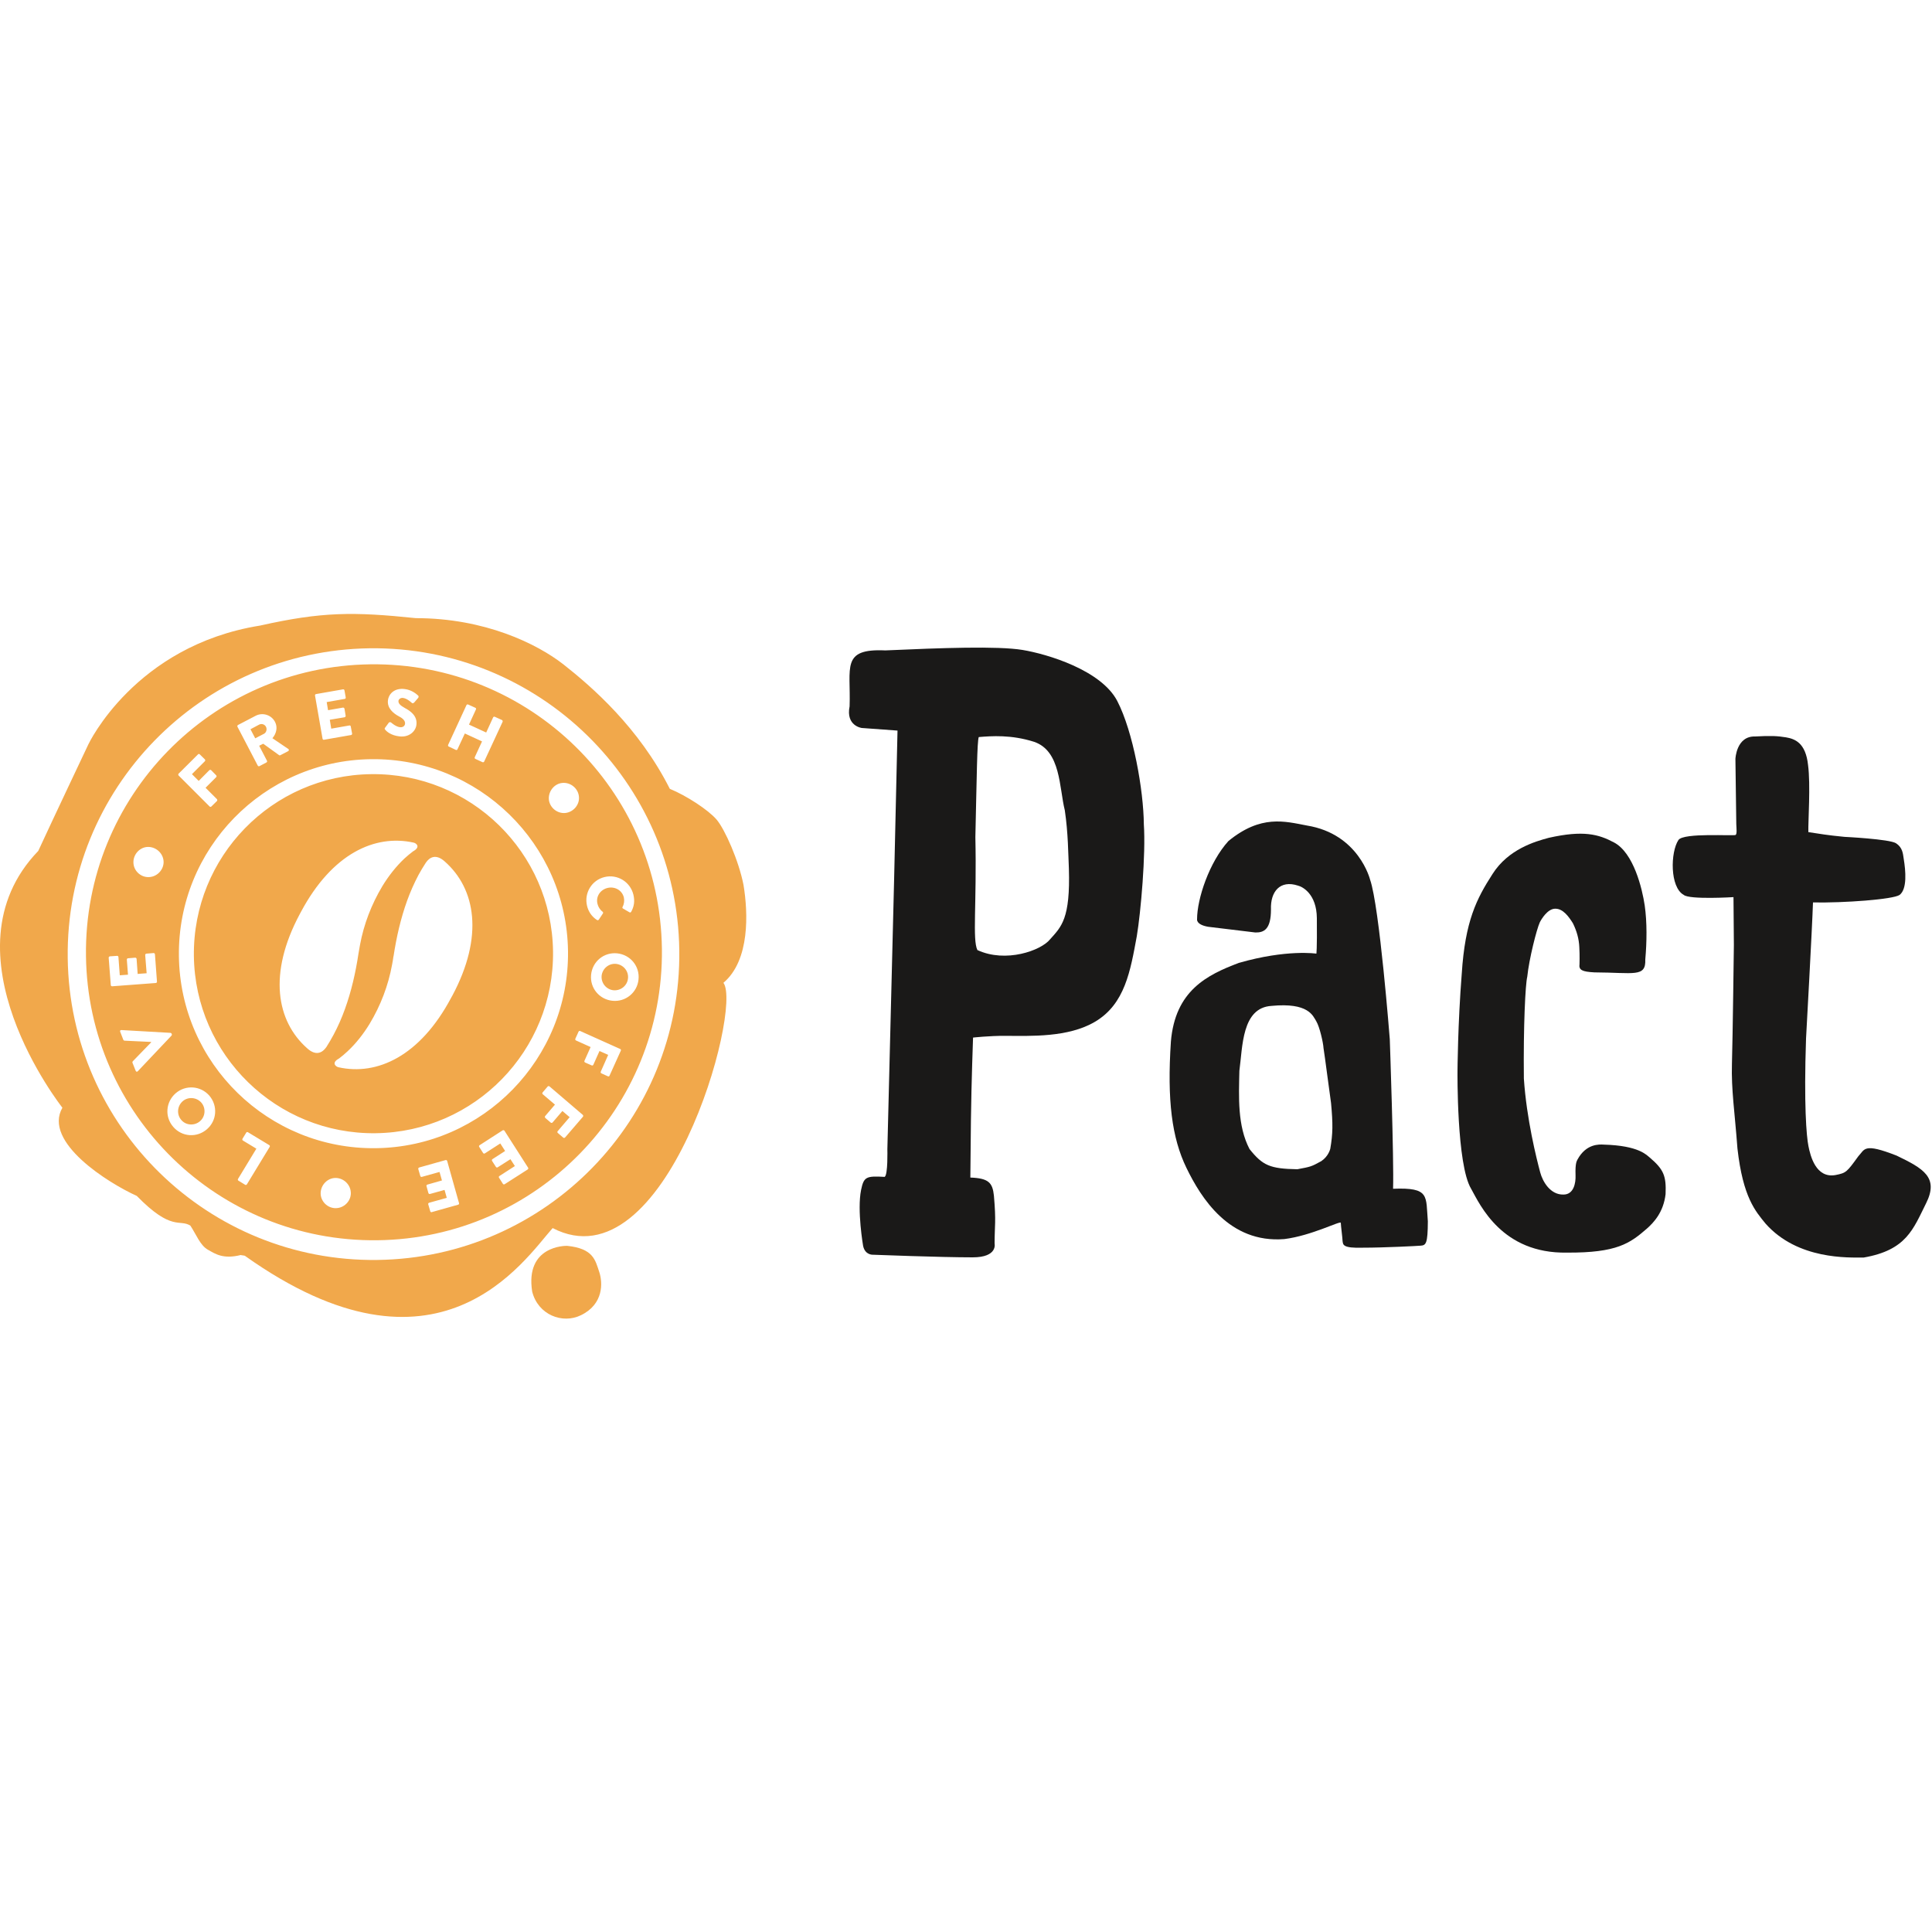 <?xml version="1.0" encoding="UTF-8" standalone="no"?>
<svg width="20px" height="20px" viewBox="0 0 20 20" version="1.1" xmlns="http://www.w3.org/2000/svg" xmlns:xlink="http://www.w3.org/1999/xlink" xmlns:sketch="http://www.bohemiancoding.com/sketch/ns">
    <!-- Generator: Sketch 3.3.2 (12043) - http://www.bohemiancoding.com/sketch -->
    <title>pactH</title>
    <desc>Created with Sketch.</desc>
    <defs></defs>
    <g id="Icons" stroke="none" stroke-width="1" fill="none" fill-rule="evenodd" sketch:type="MSPage">
        <g id="pactH" sketch:type="MSArtboardGroup">
            <g id="Group" sketch:type="MSLayerGroup" transform="translate(0, 6.35)">
                <path d="M10.871,3.373 C10.777,3.491 10.411,3.621 10.118,3.485 C10.065,3.377 10.112,3.012 10.097,2.316 C10.112,1.662 10.115,1.329 10.132,1.28 C10.264,1.269 10.468,1.254 10.704,1.329 C10.983,1.423 10.964,1.805 11.023,2.039 C11.058,2.276 11.058,2.494 11.065,2.64 C11.081,3.161 10.988,3.242 10.871,3.373 L10.871,3.373 Z M11.566,0.907 C11.4,0.587 10.84,0.42 10.584,0.378 C10.327,0.336 9.746,0.357 9.165,0.383 C8.704,0.362 8.809,0.558 8.795,0.962 C8.754,1.165 8.921,1.186 8.921,1.186 L9.291,1.213 L9.256,2.748 L9.186,5.547 C9.186,5.547 9.193,5.812 9.158,5.833 C8.966,5.822 8.942,5.832 8.914,5.968 C8.871,6.178 8.935,6.548 8.935,6.548 C8.956,6.646 9.039,6.639 9.039,6.639 C9.039,6.639 9.734,6.666 10.069,6.666 C10.331,6.666 10.296,6.523 10.296,6.523 C10.296,6.335 10.313,6.3 10.289,6.028 C10.275,5.892 10.233,5.847 10.045,5.84 C10.045,5.84 10.048,5.578 10.051,5.247 C10.056,4.848 10.073,4.391 10.073,4.391 C10.073,4.391 10.24,4.372 10.407,4.373 C10.671,4.374 11.057,4.391 11.334,4.228 C11.647,4.044 11.702,3.698 11.768,3.342 C11.81,3.091 11.862,2.49 11.841,2.183 C11.838,1.831 11.731,1.225 11.566,0.907 L11.566,0.907 Z" id="Fill-1" fill="#1A1918" sketch:type="MSShapeGroup"></path>
                <path d="M13.701,4.5 C13.712,4.562 13.768,4.999 13.779,5.069 C13.799,5.285 13.798,5.386 13.771,5.542 C13.769,5.549 13.751,5.621 13.678,5.67 C13.573,5.728 13.568,5.728 13.43,5.754 C13.146,5.749 13.071,5.715 12.935,5.545 C12.809,5.304 12.824,5.005 12.83,4.735 C12.864,4.487 12.854,4.082 13.162,4.063 C13.546,4.026 13.591,4.165 13.626,4.222 C13.661,4.28 13.698,4.444 13.701,4.5 L13.701,4.5 Z M12.995,3.303 C13.087,3.305 13.157,3.268 13.157,3.064 C13.15,2.882 13.25,2.756 13.437,2.818 C13.483,2.829 13.63,2.904 13.632,3.155 C13.635,3.494 13.627,3.522 13.627,3.522 C13.627,3.522 13.321,3.475 12.824,3.618 C12.495,3.742 12.165,3.905 12.121,4.433 C12.081,5.04 12.131,5.429 12.282,5.74 C12.433,6.051 12.726,6.522 13.294,6.477 C13.579,6.442 13.88,6.282 13.88,6.309 C13.88,6.335 13.898,6.469 13.898,6.495 C13.904,6.534 13.894,6.573 14.111,6.566 C14.33,6.566 14.68,6.548 14.708,6.545 C14.762,6.541 14.78,6.522 14.781,6.293 C14.759,6.029 14.804,5.941 14.421,5.956 C14.431,5.656 14.387,4.408 14.387,4.408 C14.387,4.408 14.28,3.031 14.183,2.756 C14.183,2.756 14.067,2.283 13.53,2.196 C13.299,2.152 13.054,2.081 12.717,2.356 C12.519,2.574 12.392,2.953 12.392,3.166 C12.392,3.166 12.38,3.222 12.507,3.244 L12.995,3.303 L12.995,3.303 Z" id="Fill-2" fill="#1A1918" sketch:type="MSShapeGroup"></path>
                <path d="M16.351,3.63 C16.342,3.692 16.378,3.709 16.505,3.716 C16.916,3.718 17.039,3.77 17.032,3.582 C17.048,3.403 17.051,3.198 17.026,3.023 C17,2.848 16.911,2.478 16.708,2.371 C16.547,2.285 16.389,2.243 16.033,2.323 C15.89,2.361 15.614,2.441 15.451,2.697 C15.286,2.953 15.167,3.183 15.132,3.73 C15.091,4.249 15.088,4.738 15.088,4.738 C15.088,4.738 15.078,5.708 15.229,5.956 C15.322,6.124 15.549,6.629 16.221,6.617 C16.739,6.62 16.873,6.521 17.048,6.369 C17.121,6.304 17.22,6.199 17.242,6.012 C17.25,5.823 17.223,5.756 17.076,5.631 C17.045,5.608 16.967,5.509 16.602,5.499 C16.555,5.496 16.419,5.489 16.33,5.654 C16.326,5.666 16.305,5.68 16.31,5.818 C16.313,5.897 16.291,6.017 16.184,6.016 C16.05,6.019 15.97,5.884 15.944,5.786 C15.906,5.644 15.803,5.235 15.775,4.815 C15.769,4.268 15.791,3.835 15.81,3.762 C15.829,3.577 15.907,3.27 15.94,3.198 C15.959,3.16 16.021,3.06 16.096,3.057 C16.18,3.053 16.241,3.141 16.283,3.208 C16.323,3.29 16.345,3.368 16.349,3.455 C16.354,3.539 16.351,3.63 16.351,3.63" id="Fill-3" fill="#1A1918" sketch:type="MSShapeGroup"></path>
                <path d="M17.974,2.181 L17.965,1.506 C17.965,1.506 17.974,1.268 18.169,1.274 C18.33,1.265 18.397,1.268 18.489,1.283 C18.58,1.299 18.692,1.338 18.717,1.57 C18.744,1.777 18.717,2.154 18.72,2.264 C18.842,2.282 18.906,2.295 19.093,2.313 C19.093,2.313 19.559,2.336 19.627,2.379 C19.695,2.423 19.699,2.485 19.707,2.539 C19.728,2.667 19.744,2.852 19.665,2.914 C19.598,2.961 19.085,2.998 18.768,2.992 C18.76,3.247 18.696,4.402 18.696,4.402 C18.673,5.082 18.7,5.413 18.721,5.515 C18.741,5.616 18.798,5.85 19.001,5.814 C19.112,5.792 19.117,5.785 19.237,5.62 C19.306,5.547 19.289,5.478 19.634,5.613 C19.91,5.746 20.073,5.838 19.939,6.106 C19.805,6.374 19.736,6.591 19.293,6.668 C19.135,6.668 18.611,6.692 18.278,6.318 C18.173,6.189 18.043,6.047 17.986,5.539 C17.958,5.162 17.921,4.93 17.929,4.662 C17.937,4.394 17.949,3.432 17.949,3.432 L17.945,2.937 C17.945,2.937 17.489,2.965 17.43,2.914 C17.285,2.834 17.292,2.471 17.375,2.346 C17.427,2.267 17.953,2.307 17.968,2.293 C17.982,2.279 17.976,2.23 17.974,2.181" id="Fill-5" fill="#1A1918" sketch:type="MSShapeGroup"></path>
                <path d="M5.872,6.547 C5.852,6.546 5.435,6.545 5.509,7.02 C5.569,7.261 5.822,7.359 6.014,7.265 C6.249,7.151 6.241,6.929 6.203,6.816 C6.162,6.695 6.143,6.575 5.872,6.547" id="Fill-6" fill="#F1A84B" sketch:type="MSShapeGroup"></path>
                <path d="M5.993,1.896 C6.002,1.979 5.937,2.057 5.852,2.066 C5.769,2.074 5.691,2.011 5.682,1.928 C5.674,1.843 5.737,1.763 5.82,1.755 C5.906,1.746 5.985,1.811 5.993,1.896 L5.993,1.896 Z M6.006,4.323 L6.42,4.509 C6.427,4.512 6.43,4.519 6.427,4.526 L6.31,4.785 C6.308,4.792 6.3,4.795 6.293,4.792 L6.225,4.761 C6.219,4.758 6.216,4.751 6.219,4.744 L6.296,4.57 L6.206,4.53 L6.142,4.673 C6.139,4.679 6.131,4.682 6.125,4.679 L6.057,4.649 C6.051,4.646 6.047,4.638 6.05,4.632 L6.114,4.489 L5.963,4.421 C5.956,4.418 5.953,4.41 5.956,4.403 L5.989,4.33 C5.992,4.323 6,4.32 6.006,4.323 L6.006,4.323 Z M6.259,2.729 C6.392,2.697 6.525,2.779 6.557,2.912 C6.573,2.979 6.564,3.034 6.534,3.089 C6.53,3.096 6.522,3.098 6.516,3.094 L6.449,3.055 C6.443,3.051 6.441,3.044 6.445,3.038 C6.461,3.008 6.465,2.973 6.458,2.94 C6.439,2.864 6.363,2.824 6.289,2.842 C6.215,2.86 6.166,2.93 6.185,3.006 C6.192,3.037 6.212,3.069 6.238,3.088 C6.243,3.091 6.245,3.1 6.242,3.105 L6.199,3.17 C6.195,3.176 6.186,3.178 6.18,3.174 C6.126,3.139 6.091,3.087 6.077,3.027 C6.045,2.894 6.126,2.761 6.259,2.729 L6.259,2.729 Z M6.34,4.01 C6.203,3.996 6.105,3.876 6.119,3.74 C6.133,3.603 6.252,3.505 6.389,3.519 C6.525,3.533 6.624,3.652 6.61,3.789 C6.597,3.925 6.476,4.024 6.34,4.01 L6.34,4.01 Z M6.035,5.21 L5.85,5.425 C5.844,5.431 5.836,5.431 5.831,5.427 L5.774,5.378 C5.769,5.374 5.768,5.365 5.773,5.36 L5.897,5.215 L5.822,5.151 L5.72,5.27 C5.716,5.275 5.706,5.276 5.701,5.271 L5.645,5.223 C5.64,5.218 5.639,5.209 5.643,5.204 L5.745,5.085 L5.618,4.977 C5.613,4.973 5.613,4.964 5.617,4.959 L5.67,4.897 C5.675,4.892 5.683,4.892 5.688,4.896 L6.033,5.191 C6.038,5.196 6.039,5.204 6.035,5.21 L6.035,5.21 Z M5.463,5.756 L5.224,5.909 C5.218,5.913 5.21,5.911 5.206,5.905 L5.166,5.842 C5.162,5.836 5.163,5.828 5.17,5.824 L5.33,5.721 L5.284,5.65 L5.152,5.734 C5.147,5.738 5.138,5.736 5.134,5.73 L5.094,5.668 C5.09,5.661 5.092,5.653 5.097,5.65 L5.229,5.565 L5.179,5.487 L5.019,5.59 C5.013,5.594 5.005,5.592 5.001,5.586 L4.961,5.523 C4.957,5.517 4.958,5.509 4.965,5.505 L5.204,5.351 C5.21,5.348 5.218,5.349 5.222,5.355 L5.467,5.738 C5.471,5.743 5.469,5.751 5.463,5.756 L5.463,5.756 Z M4.743,6.121 L4.469,6.198 C4.462,6.2 4.455,6.196 4.454,6.189 L4.433,6.117 C4.431,6.11 4.435,6.103 4.442,6.101 L4.625,6.05 L4.602,5.968 L4.451,6.01 C4.445,6.012 4.437,6.008 4.435,6.001 L4.415,5.929 C4.413,5.922 4.417,5.915 4.424,5.913 L4.575,5.87 L4.55,5.782 L4.367,5.833 C4.36,5.835 4.353,5.831 4.351,5.824 L4.33,5.752 C4.329,5.745 4.332,5.738 4.339,5.736 L4.613,5.659 C4.62,5.657 4.627,5.662 4.629,5.668 L4.752,6.105 C4.754,6.112 4.75,6.119 4.743,6.121 L4.743,6.121 Z M3.891,5.536 C2.779,5.55 1.866,4.66 1.852,3.548 C1.838,2.436 2.729,1.523 3.841,1.509 C4.953,1.495 5.866,2.385 5.88,3.497 C5.893,4.609 5.003,5.522 3.891,5.536 L3.891,5.536 Z M3.49,6.156 C3.406,6.165 3.329,6.102 3.32,6.018 C3.312,5.933 3.375,5.854 3.458,5.845 C3.543,5.836 3.623,5.901 3.631,5.987 C3.64,6.07 3.575,6.148 3.49,6.156 L3.49,6.156 Z M2.792,5.522 L2.556,5.91 C2.552,5.916 2.544,5.919 2.538,5.915 L2.468,5.872 C2.462,5.869 2.46,5.86 2.464,5.854 L2.654,5.541 L2.515,5.457 C2.508,5.453 2.507,5.445 2.51,5.439 L2.549,5.375 C2.552,5.369 2.56,5.367 2.567,5.371 L2.787,5.504 C2.794,5.508 2.795,5.517 2.792,5.522 L2.792,5.522 Z M2.142,5.34 C2.038,5.43 1.884,5.42 1.794,5.316 C1.703,5.212 1.715,5.057 1.819,4.967 C1.922,4.878 2.077,4.889 2.167,4.992 C2.256,5.096 2.246,5.25 2.142,5.34 L2.142,5.34 Z M1.405,4.736 L1.371,4.651 C1.37,4.646 1.371,4.64 1.374,4.637 L1.565,4.44 L1.563,4.436 L1.289,4.423 C1.285,4.423 1.28,4.42 1.277,4.415 L1.244,4.33 C1.24,4.321 1.246,4.313 1.256,4.313 L1.764,4.342 C1.769,4.343 1.774,4.345 1.776,4.35 L1.779,4.357 C1.78,4.362 1.779,4.367 1.776,4.37 L1.426,4.74 C1.419,4.747 1.409,4.745 1.405,4.736 L1.405,4.736 Z M1.147,3.848 L1.125,3.564 C1.125,3.557 1.131,3.551 1.137,3.55 L1.212,3.545 C1.219,3.544 1.225,3.549 1.226,3.557 L1.24,3.746 L1.325,3.74 L1.313,3.584 C1.313,3.577 1.318,3.57 1.325,3.57 L1.4,3.564 C1.408,3.564 1.413,3.57 1.414,3.576 L1.425,3.732 L1.518,3.725 L1.503,3.536 C1.503,3.529 1.509,3.522 1.516,3.522 L1.59,3.516 C1.597,3.516 1.603,3.521 1.604,3.529 L1.625,3.812 C1.626,3.819 1.62,3.825 1.613,3.826 L1.161,3.86 C1.154,3.86 1.147,3.855 1.147,3.848 L1.147,3.848 Z M1.519,2.418 C1.605,2.41 1.684,2.474 1.693,2.56 C1.701,2.643 1.636,2.721 1.551,2.729 C1.468,2.738 1.39,2.675 1.382,2.591 C1.373,2.506 1.436,2.427 1.519,2.418 L1.519,2.418 Z M1.849,1.659 L2.05,1.459 C2.055,1.453 2.063,1.454 2.068,1.459 L2.121,1.511 C2.126,1.516 2.126,1.524 2.121,1.53 L1.987,1.664 L2.057,1.734 L2.167,1.623 C2.172,1.618 2.181,1.618 2.186,1.623 L2.238,1.676 C2.243,1.681 2.243,1.69 2.238,1.695 L2.128,1.805 L2.246,1.923 C2.25,1.928 2.25,1.937 2.246,1.942 L2.188,1.999 C2.183,2.004 2.175,2.004 2.17,1.999 L1.849,1.678 C1.844,1.673 1.844,1.664 1.849,1.659 L1.849,1.659 Z M2.464,1.155 L2.646,1.06 C2.718,1.022 2.809,1.05 2.847,1.123 C2.876,1.178 2.862,1.243 2.82,1.292 L2.984,1.403 C2.993,1.408 2.993,1.42 2.983,1.426 L2.902,1.468 C2.897,1.471 2.892,1.469 2.89,1.468 L2.725,1.349 L2.683,1.37 L2.764,1.526 C2.767,1.532 2.764,1.54 2.758,1.543 L2.686,1.581 C2.679,1.585 2.671,1.581 2.668,1.575 L2.458,1.173 C2.455,1.167 2.457,1.159 2.464,1.155 L2.464,1.155 Z M3.272,0.835 L3.551,0.786 C3.559,0.785 3.565,0.79 3.566,0.797 L3.579,0.87 C3.58,0.877 3.576,0.884 3.569,0.885 L3.382,0.918 L3.396,1.002 L3.55,0.975 C3.557,0.974 3.564,0.979 3.566,0.986 L3.578,1.059 C3.579,1.067 3.574,1.073 3.568,1.075 L3.414,1.101 L3.429,1.193 L3.617,1.16 C3.624,1.159 3.631,1.164 3.631,1.17 L3.645,1.244 C3.646,1.251 3.641,1.258 3.634,1.259 L3.354,1.308 C3.347,1.31 3.34,1.304 3.339,1.297 L3.261,0.85 C3.26,0.843 3.264,0.836 3.272,0.835 L3.272,0.835 Z M3.986,1.184 L4.025,1.131 C4.031,1.123 4.044,1.126 4.048,1.129 C4.051,1.131 4.096,1.173 4.141,1.178 C4.168,1.181 4.19,1.167 4.193,1.143 C4.196,1.114 4.175,1.089 4.13,1.066 C4.074,1.036 4.006,0.982 4.016,0.9 C4.024,0.832 4.084,0.77 4.189,0.783 C4.26,0.791 4.31,0.833 4.329,0.851 C4.336,0.856 4.333,0.868 4.33,0.873 L4.289,0.921 C4.284,0.928 4.271,0.933 4.265,0.928 C4.26,0.923 4.214,0.88 4.172,0.875 C4.148,0.872 4.127,0.887 4.125,0.905 C4.122,0.93 4.141,0.952 4.192,0.98 C4.243,1.007 4.322,1.058 4.311,1.151 C4.304,1.221 4.235,1.285 4.135,1.273 C4.046,1.263 4.001,1.221 3.987,1.203 C3.981,1.196 3.98,1.193 3.986,1.184 L3.986,1.184 Z M4.639,1.361 L4.829,0.949 C4.832,0.943 4.84,0.94 4.846,0.943 L4.921,0.977 C4.928,0.98 4.93,0.988 4.927,0.994 L4.855,1.151 L5.033,1.233 L5.105,1.076 C5.108,1.07 5.115,1.067 5.122,1.07 L5.197,1.104 C5.202,1.107 5.206,1.115 5.203,1.122 L5.012,1.534 C5.009,1.54 5.001,1.543 4.995,1.54 L4.921,1.506 C4.914,1.503 4.912,1.495 4.915,1.488 L4.99,1.325 L4.812,1.243 L4.736,1.406 C4.734,1.413 4.726,1.416 4.719,1.413 L4.645,1.378 C4.639,1.376 4.636,1.367 4.639,1.361 L4.639,1.361 Z M3.833,0.527 C2.187,0.548 0.869,1.899 0.89,3.545 C0.91,5.192 2.262,6.51 3.908,6.489 C5.554,6.469 6.873,5.117 6.852,3.471 C6.831,1.824 5.48,0.506 3.833,0.527 L3.833,0.527 Z M3.906,6.693 C2.157,6.715 0.722,5.315 0.701,3.567 C0.679,1.818 2.078,0.384 3.827,0.361 C5.575,0.34 7.01,1.739 7.032,3.488 C7.054,5.236 5.654,6.671 3.906,6.693 L3.906,6.693 Z M7.697,2.812 C7.648,2.56 7.504,2.235 7.418,2.134 C7.331,2.033 7.105,1.886 6.934,1.816 C6.613,1.18 6.126,0.759 5.833,0.528 C5.559,0.314 5.018,0.049 4.305,0.049 C3.658,-0.018 3.334,-0.018 2.692,0.126 C1.395,0.334 0.915,1.355 0.915,1.355 C0.915,1.355 0.542,2.142 0.396,2.459 C-0.623,3.514 0.646,5.117 0.646,5.117 C0.442,5.473 1.123,5.898 1.416,6.03 C1.779,6.402 1.858,6.266 1.971,6.338 C2.032,6.431 2.073,6.543 2.152,6.587 C2.23,6.631 2.31,6.687 2.492,6.642 C2.499,6.645 2.532,6.647 2.535,6.65 C4.538,8.075 5.425,6.695 5.721,6.363 C6.891,6.971 7.689,4.095 7.489,3.824 C7.765,3.59 7.744,3.098 7.697,2.812 L7.697,2.812 Z M1.891,5.05 C1.834,5.1 1.827,5.187 1.877,5.244 C1.925,5.301 2.013,5.306 2.07,5.257 C2.127,5.208 2.133,5.121 2.084,5.064 C2.034,5.008 1.947,5.001 1.891,5.05 L1.891,5.05 Z M6.377,3.628 C6.303,3.621 6.236,3.676 6.228,3.751 C6.221,3.826 6.276,3.893 6.35,3.901 C6.426,3.908 6.494,3.853 6.501,3.778 C6.509,3.703 6.453,3.636 6.377,3.628 L6.377,3.628 Z M4.682,3.958 C4.679,3.963 4.678,3.966 4.675,3.97 C4.673,3.975 4.671,3.979 4.668,3.983 C4.348,4.582 3.905,4.788 3.503,4.698 C3.472,4.69 3.43,4.65 3.509,4.608 C3.54,4.585 3.569,4.56 3.598,4.533 C3.687,4.45 3.763,4.352 3.826,4.249 C3.941,4.058 4.019,3.852 4.058,3.64 C4.064,3.61 4.069,3.58 4.073,3.55 L4.074,3.55 L4.074,3.549 C4.104,3.351 4.148,3.159 4.214,2.975 C4.247,2.884 4.286,2.795 4.332,2.708 C4.355,2.665 4.381,2.623 4.408,2.581 C4.447,2.523 4.513,2.486 4.604,2.568 C4.924,2.85 5.011,3.343 4.682,3.958 L4.682,3.958 Z M3.378,4.49 C3.338,4.547 3.272,4.585 3.181,4.503 C2.861,4.221 2.774,3.728 3.103,3.113 C3.105,3.108 3.108,3.104 3.11,3.1 C3.113,3.095 3.114,3.092 3.117,3.087 C3.437,2.489 3.879,2.283 4.283,2.373 C4.313,2.38 4.355,2.42 4.276,2.463 C4.245,2.486 4.216,2.511 4.187,2.537 C4.098,2.621 4.022,2.719 3.959,2.822 C3.845,3.012 3.766,3.219 3.727,3.43 C3.721,3.461 3.716,3.49 3.711,3.521 C3.711,3.521 3.711,3.521 3.711,3.521 L3.711,3.521 C3.681,3.72 3.637,3.912 3.571,4.095 C3.538,4.187 3.499,4.276 3.453,4.362 C3.43,4.406 3.404,4.448 3.378,4.49 L3.378,4.49 Z M3.843,1.664 C2.816,1.676 1.995,2.519 2.007,3.546 C2.02,4.572 2.863,5.394 3.889,5.381 C4.916,5.368 5.737,4.525 5.725,3.499 C5.712,2.472 4.869,1.651 3.843,1.664 L3.843,1.664 Z M2.733,1.246 C2.757,1.233 2.767,1.199 2.753,1.173 C2.74,1.148 2.708,1.138 2.683,1.151 L2.593,1.199 L2.642,1.293 L2.733,1.246 L2.733,1.246 Z" id="Fill-7" fill="#F1A84B" sketch:type="MSShapeGroup"></path>
            </g>
        </g>
    </g>
</svg>
